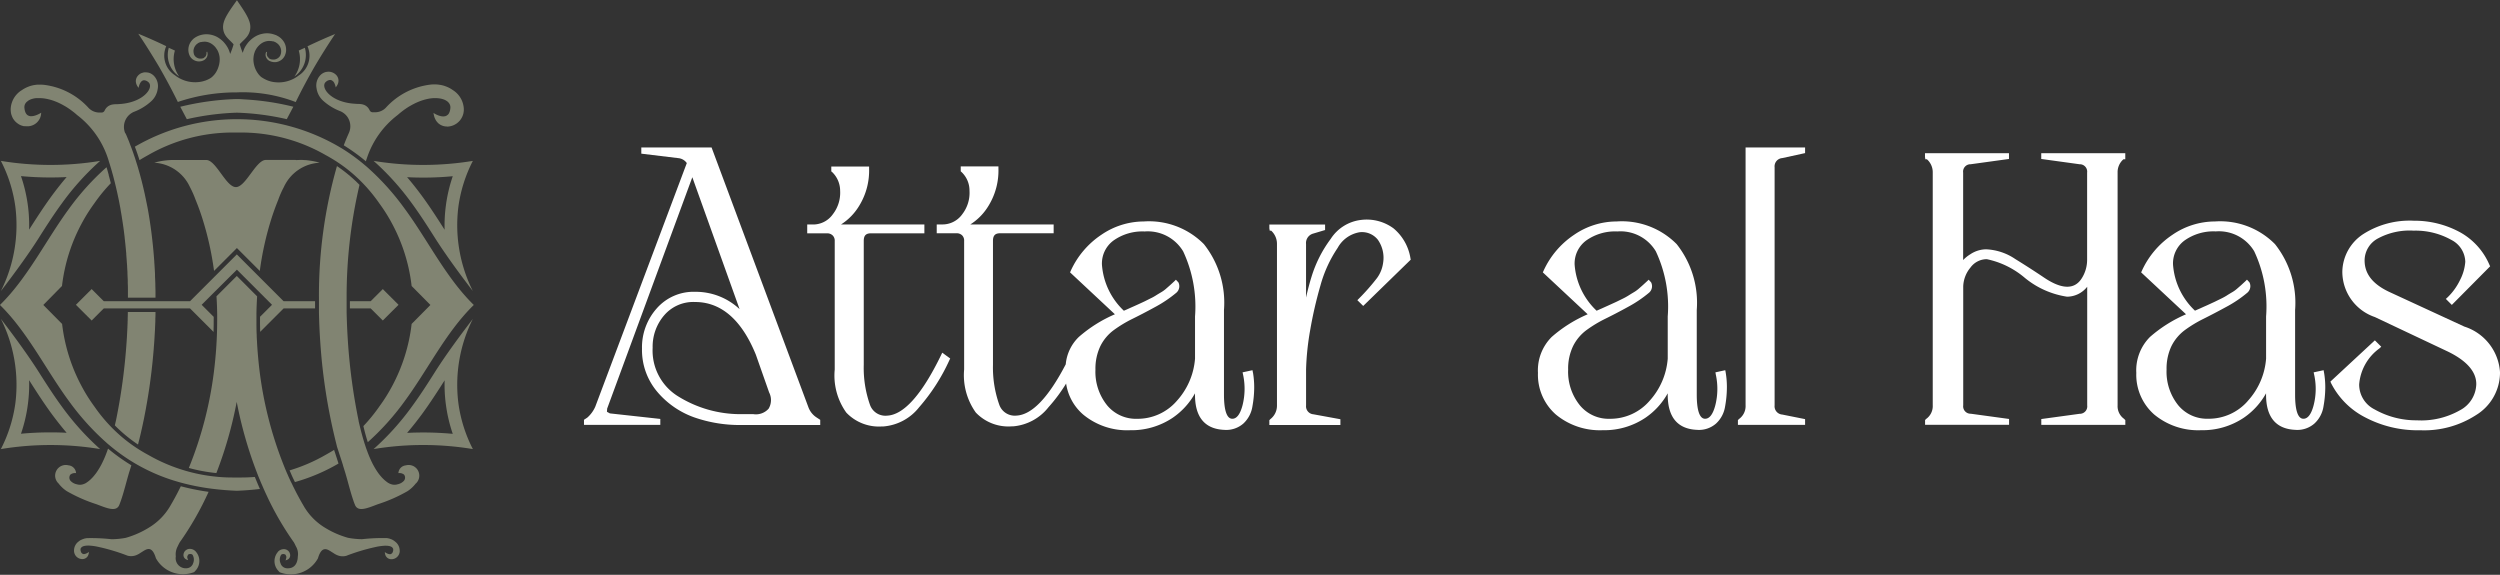 <svg xmlns="http://www.w3.org/2000/svg" width="156.578" height="36" viewBox="0 0 156.578 36">
  <rect x="0" y="0" width="156.578" height="36" fill="#333333" stroke="none"/>
  <g id="Group_155" data-name="Group 155" transform="translate(-13.928 -13)">
    <g id="Group_153" data-name="Group 153">
      <path id="Path_432" data-name="Path 432" d="M32.3,19.684l-.411.779a16.142,16.142,0,0,0-3.117-.406h-.017a16.323,16.323,0,0,0-3.126.408l-.41-.778a16.824,16.824,0,0,1,3.5-.483l.017,0h.051l.017,0c.14,0,.278.012.416.021q.121.006.24.015a16.244,16.244,0,0,1,2.838.444" fill="#818472"/>
      <path id="Path_433" data-name="Path 433" d="M42.637,25.952a8.871,8.871,0,0,1,.907-2.875,19.245,19.245,0,0,1-3.07.253,19.1,19.1,0,0,1-3.147-.253,16.477,16.477,0,0,1,2.383,2.64c.537.731,1.03,1.506,1.506,2.258.512.8,1.3,1.921,2.328,3.255a9.205,9.205,0,0,1-.907-5.278m-.78-.1a9.482,9.482,0,0,0-.082,1.538c-.431-.677-.912-1.428-1.431-2.134q-.456-.618-.919-1.159c.335.018.674.026,1.01.026h.041q.9,0,1.809-.086a9.43,9.43,0,0,0-.428,1.815" fill="#818472"/>
      <path id="Path_434" data-name="Path 434" d="M13.983,31.23c1.026-1.334,1.817-2.452,2.328-3.256.475-.751.97-1.526,1.506-2.257a16.481,16.481,0,0,1,2.383-2.64,19.2,19.2,0,0,1-3.147.253,19.265,19.265,0,0,1-3.07-.253,8.846,8.846,0,0,1,.907,2.875,9.2,9.2,0,0,1-.907,5.278m1.259-7.2c.6.055,1.208.084,1.809.085h.04c.338,0,.676-.007,1.011-.026q-.464.543-.919,1.16c-.519.706-1,1.457-1.432,2.134a9.344,9.344,0,0,0-.08-1.537,9.5,9.5,0,0,0-.429-1.816" fill="#818472"/>
      <path id="Path_435" data-name="Path 435" d="M43.544,32.972c-1.026,1.335-1.816,2.452-2.328,3.256-.475.751-.969,1.527-1.506,2.257a16.533,16.533,0,0,1-2.383,2.641,19.071,19.071,0,0,1,6.217,0,8.877,8.877,0,0,1-.907-2.876,9.2,9.2,0,0,1,.907-5.278m-1.259,7.2c-.6-.055-1.208-.084-1.809-.085h-.04c-.338,0-.676.008-1.011.026q.464-.543.919-1.159c.519-.706,1-1.457,1.432-2.134a9.354,9.354,0,0,0,.081,1.537,9.5,9.5,0,0,0,.428,1.815" fill="#818472"/>
      <path id="Path_436" data-name="Path 436" d="M14.891,38.25a8.908,8.908,0,0,1-.908,2.876,19.145,19.145,0,0,1,6.217,0,16.525,16.525,0,0,1-2.382-2.641c-.537-.73-1.031-1.506-1.507-2.257-.511-.8-1.3-1.921-2.328-3.256a9.214,9.214,0,0,1,.908,5.278m.779.1a9.365,9.365,0,0,0,.082-1.538c.431.678.912,1.429,1.431,2.135q.456.616.919,1.159c-.335-.018-.674-.026-1.01-.026h-.041c-.6,0-1.206.03-1.809.085a9.356,9.356,0,0,0,.428-1.815" fill="#818472"/>
      <path id="Path_437" data-name="Path 437" d="M24.5,15.993c.129.058.255.115.383.175a1.864,1.864,0,0,0,.269,1.623,1.628,1.628,0,0,1-.652-1.8" fill="#818472"/>
      <path id="Path_438" data-name="Path 438" d="M34.931,15.109c-.457.679-.892,1.372-1.305,2.073-.439.767-.788,1.418-1.176,2.209a9.226,9.226,0,0,0-3.691-.605,11.419,11.419,0,0,0-3.692.6c-.386-.785-.739-1.439-1.173-2.2-.417-.7-.85-1.394-1.306-2.073.863.349,1.749.776,1.749.778l0,.007a1.463,1.463,0,0,0,.55,1.817,2.043,2.043,0,0,0,1.51.421,1.691,1.691,0,0,0,.373-.085l.007,0a1.883,1.883,0,0,0,.352-.168l.069-.054a1.344,1.344,0,0,0,.23-.257,1.556,1.556,0,0,0,.186-.393,1.446,1.446,0,0,0,.074-.485,1.032,1.032,0,0,0-.032-.253l-.015-.063-.02-.059-.011-.029-.006-.015,0-.008,0,0v0l-.032-.069-.028-.058-.036-.057-.08-.113a1.012,1.012,0,0,0-.2-.191.829.829,0,0,0-.5-.17l-.136.012-.067.013-.02,0h0l0,0H26.49l-.035.013-.055.02-.055.028-.1.074a.6.6,0,0,0-.2.417l.007.114.026.106a.394.394,0,0,0,.113.158.514.514,0,0,0,.169.091.53.53,0,0,0,.185.015l.044-.009.01,0H26.6l.024-.008.013,0,.009,0,.013-.005.033-.019.107-.092v0a.351.351,0,0,0,.064-.193l0-.055,0-.019v0l.02-.028.019,0,.01.015,0,.011,0,0v0l.015.064,0,.017a.39.39,0,0,1-.042.228.457.457,0,0,1-.12.145l-.041.033-.027.015-.023.013-.025.01-.026.012-.057.019a.7.7,0,0,1-.253.019.664.664,0,0,1-.267-.094.627.627,0,0,1-.218-.222.749.749,0,0,1-.063-.148.92.92,0,0,1-.035-.161.9.9,0,0,1,.214-.684.924.924,0,0,1,.149-.144l.089-.06.1-.054a1.388,1.388,0,0,1,.411-.12,1.332,1.332,0,0,1,.444.019,1.431,1.431,0,0,1,.411.153,1.793,1.793,0,0,1,.336.253,1.9,1.9,0,0,1,.136.152l.061.08.058.086.047.078.051.1.039.093.035.095.033.114a4.921,4.921,0,0,0,.214-.6c-.229-.28-.542-.452-.635-.863-.119-.529.191-.988.844-1.9.635.923.938,1.386.811,1.912-.1.4-.4.573-.636.843v0a5.206,5.206,0,0,0,.19.541l.015-.056.035-.1.04-.1.047-.1.05-.081.057-.087.062-.084a1.29,1.29,0,0,1,.14-.156,1.721,1.721,0,0,1,.345-.266,1.427,1.427,0,0,1,.428-.163,1.328,1.328,0,0,1,.466-.023,1.29,1.29,0,0,1,.224.046l.106.034.024.011.019.006.013,0,.045.023.106.056.095.065a1,1,0,0,1,.16.151.942.942,0,0,1,.233.733.777.777,0,0,1-.041.171l-.029.081-.011.023-.008.015-.023.039a.665.665,0,0,1-.239.241.7.7,0,0,1-.29.1.729.729,0,0,1-.272-.028l-.059-.02-.033-.015-.023-.011-.012,0-.015-.009-.026-.018-.046-.033a.5.5,0,0,1-.118-.163.408.408,0,0,1-.027-.259l.016-.051,0,0,0-.006.009-.02.035-.015.015.023,0,.008,0,.019-.007.055a.36.36,0,0,0,.022.148l.029.057.1.111.038.021.017.008.02.008.025.008.021.007.048.007a.5.5,0,0,0,.4-.1.456.456,0,0,0,.137-.175l.034-.117.01-.125a.641.641,0,0,0-.218-.466l-.112-.082-.063-.031-.062-.024-.037-.013-.013,0,0,0-.018,0-.073-.015-.147-.012a.887.887,0,0,0-.535.185,1.17,1.17,0,0,0-.353.441l-.031.069v0l0,0,0,.005,0,.017-.014.031-.02.062-.015.067a1.641,1.641,0,0,0-.029.261,1.569,1.569,0,0,0,.081.5,1.55,1.55,0,0,0,.2.394,1.2,1.2,0,0,0,.209.228l0,0a2.056,2.056,0,0,0,.445.232l.019.006a1.7,1.7,0,0,0,.375.085,2.052,2.052,0,0,0,1.513-.421,1.467,1.467,0,0,0,.55-1.817l-.006-.007s.887-.429,1.75-.778" fill="#818472"/>
      <path id="Path_439" data-name="Path 439" d="M33.021,15.993c-.129.058-.257.115-.383.175a1.866,1.866,0,0,1-.27,1.623,1.626,1.626,0,0,0,.653-1.8" fill="#818472"/>
      <path id="Path_440" data-name="Path 440" d="M33.939,23.192a2.613,2.613,0,0,0-2.229,1.516,6.337,6.337,0,0,0-.348.782l0,.007c-.153.371-.293.758-.422,1.157h0a19.121,19.121,0,0,0-.74,3.316l-1.235-1.235-.2-.2-.2.2-1.231,1.231a19.331,19.331,0,0,0-.74-3.31c-.126-.4-.266-.778-.417-1.146a6.6,6.6,0,0,0-.359-.808,2.616,2.616,0,0,0-2.228-1.511,3.95,3.95,0,0,1,.622-.131l.106-.013a4.214,4.214,0,0,1,.467-.027h2.058a.416.416,0,0,1,.175.042c.56.262,1.123,1.656,1.684,1.656.611,0,1.239-1.657,1.852-1.7h1.895l.045.01c.086-.007.169-.01.253-.01l.122,0,.12.007c.079,0,.154.01.226.018l.1.013c.1.014.195.03.276.046l.077.017.035.008.065.014c.108.027.17.047.17.047" fill="#818472"/>
      <path id="Path_441" data-name="Path 441" d="M26.2,47.558a.883.883,0,0,1,.023,1.124l-.1.116-.044.037a1.936,1.936,0,0,1-2.387-.873c-.27-.914-.664-.507-.955-.343a1.3,1.3,0,0,1-.279.153.872.872,0,0,1-.541.031,12.293,12.293,0,0,0-1.732-.529l-.063-.014a3.407,3.407,0,0,0-.651-.091c-.345,0-.454.088-.5.207l0,.09.028.1.021.041.014.021.03.031.05.03.038.011h.056l.079-.018.051-.019.067-.035.038-.024.016-.011.024-.017.015-.011-.011.1-.025.088-.017.04-.014.028-.034.049,0,0-.017.019a.391.391,0,0,1-.257.125.52.52,0,0,1-.558-.536.7.7,0,0,1,.285-.562l.088-.069L19,46.818l.066-.032.145-.052.067-.015.057-.01.042-.005h.012l.012,0a11.562,11.562,0,0,1,1.52.069,4.982,4.982,0,0,0,.881-.087A5.7,5.7,0,0,0,23.327,46a3.816,3.816,0,0,0,1.23-1.255q.366-.614.694-1.286l.021,0,.02.006a14.384,14.384,0,0,0,1.7.339,18.929,18.929,0,0,1-1.807,3.162,2.713,2.713,0,0,0-.124.247,1.041,1.041,0,0,0-.122.636.633.633,0,0,0,.7.74.447.447,0,0,0,.372-.273l0-.011a.584.584,0,0,0-.025-.559l-.022-.02-.006,0-.019-.012-.029-.011-.046-.006a.257.257,0,0,0-.156.043l-.051.11v.014h0l0,.041,0,.014,0,.014h0l.021.064.008.022.013.029.007.013.009.018a.466.466,0,0,1-.138-.049.3.3,0,0,1-.157-.3.391.391,0,0,1,.144-.266l.07-.046.033-.015.033-.011a.446.446,0,0,1,.188-.01.478.478,0,0,1,.3.162l.006.006" fill="#818472"/>
      <path id="Path_442" data-name="Path 442" d="M38.964,47.488a.522.522,0,0,1-.559.536.4.4,0,0,1-.258-.125l-.017-.019v0l-.035-.049-.013-.028-.017-.04-.025-.088-.011-.1.015.01.024.017.016.011.037.024.068.035.05.019.079.018h.058l.036-.011.051-.03.031-.031.013-.021.021-.041.028-.1,0-.09c-.041-.119-.151-.207-.495-.207a3.407,3.407,0,0,0-.651.091l-.064.014a12.318,12.318,0,0,0-1.731.529.872.872,0,0,1-.541-.031,1.3,1.3,0,0,1-.279-.153c-.29-.164-.685-.571-.955.343a1.935,1.935,0,0,1-2.387.873l-.044-.037-.1-.116a.885.885,0,0,1,.025-1.124l0-.006a.483.483,0,0,1,.3-.162.439.439,0,0,1,.186.01l.034.011.033.015.07.046a.391.391,0,0,1,.144.266.3.3,0,0,1-.157.3.473.473,0,0,1-.139.049l.009-.017.008-.014.013-.029L31.841,48l.02-.064h0l0-.014,0-.014,0-.041h0v-.014l-.05-.11a.258.258,0,0,0-.157-.043l-.045.006-.029.011-.021.012,0,0-.023.02a.583.583,0,0,0-.025.56l0,.01a.444.444,0,0,0,.37.273c.531.038.691-.361.7-.74a.933.933,0,0,0-.122-.636,2.714,2.714,0,0,0-.124-.247,18.69,18.69,0,0,1-1.586-2.689h0c-.031-.065-.063-.131-.093-.2-.044-.09-.087-.183-.129-.276-.032-.07-.064-.141-.095-.213s-.063-.143-.093-.215c-.047-.1-.092-.209-.133-.315-.032-.07-.061-.144-.091-.216s-.056-.144-.085-.217a25.8,25.8,0,0,1-1.276-4.459,25.449,25.449,0,0,1-1.275,4.459l-.062-.006a10.257,10.257,0,0,1-1.662-.314,23.806,23.806,0,0,0,1.615-6.4c.057-.514.1-1.022.124-1.525.009-.127.013-.255.018-.38q.018-.472.018-.935c0-.136,0-.269,0-.4-.005-.376-.019-.747-.044-1.112l1.272-1.272,1.274,1.276c-.023.363-.038.731-.043,1.1,0,.134,0,.267,0,.4,0,.309,0,.62.017.935,0,.126.009.253.017.38.026.505.069,1.015.124,1.53a23.844,23.844,0,0,0,1.617,6.4c.027.071.058.14.087.21s.06.139.091.208c.044.106.091.21.141.315.03.07.063.138.1.206s.066.138.1.208l.138.274q.055.112.114.222l.007.013q.211.4.435.777A3.826,3.826,0,0,0,34.2,46a5.683,5.683,0,0,0,1.522.683,4.971,4.971,0,0,0,.88.087,11.585,11.585,0,0,1,1.522-.069l.01,0h.013l.042.005.056.01.067.015.145.052.066.032.064.039.089.069a.71.71,0,0,1,.286.562" fill="#818472"/>
      <path id="Path_443" data-name="Path 443" d="M33.665,32.315H31.692l-1.469,1.469c-.01-.317-.014-.632-.009-.944l.75-.75-2.2-2.2-1.506,1.5h0l-.7.7.754.754c0,.312,0,.628-.01.945l-1.473-1.474h-5.4l-.226.224-.534.536-.986-.985.986-.985.534.536.226.224h5.4l1.345-1.345.2-.2,1.386-1.386,1.389,1.39.2.2,1.342,1.342h1.97c0,.15,0,.3,0,.45" fill="#818472"/>
      <path id="Path_444" data-name="Path 444" d="M38.889,32.09l-.985.984-.536-.534-.225-.226h-1.3c0-.15,0-.3,0-.448h1.3l.225-.226.536-.534Z" fill="#818472"/>
      <path id="Path_445" data-name="Path 445" d="M35.132,42.03A11.625,11.625,0,0,1,32.4,43.192h0c-.033-.068-.066-.136-.1-.206-.059-.122-.114-.246-.167-.373l-.068-.152,0,0a10.612,10.612,0,0,0,2.261-.975c.178-.1.353-.2.527-.308.1.3.19.585.276.854" fill="#818472"/>
      <path id="Path_446" data-name="Path 446" d="M30.209,43.624h0c-.464.056-.945.094-1.446.114q-.75-.03-1.445-.114c-.078-.01-.154-.018-.231-.029a13.992,13.992,0,0,1-1.738-.344c-.072-.018-.145-.038-.216-.059a11.574,11.574,0,0,1-2.711-1.147c-.066-.039-.133-.078-.2-.119a11.64,11.64,0,0,1-1.452-1.051c-.062-.05-.123-.1-.184-.158a15.946,15.946,0,0,1-2.318-2.566c-1.477-2-2.589-4.331-4.343-6.05,1.754-1.719,2.866-4.046,4.343-6.051A16.027,16.027,0,0,1,20.6,23.474c.049.159.093.316.135.469l0,.013,0,0,0,.009c.047.169.092.34.133.512a9.957,9.957,0,0,0-.986,1.194l-.042.06a10.512,10.512,0,0,0-.853,1.372,10.894,10.894,0,0,0-1.176,3.807L16.641,32.1l1.177,1.189A10.9,10.9,0,0,0,18.994,37.1a10.5,10.5,0,0,0,.853,1.371l.042.06a9.778,9.778,0,0,0,.979,1.185c.059.064.122.127.185.187A9.284,9.284,0,0,0,22.5,41.068c.066.043.13.085.2.126q.248.155.5.29a10.575,10.575,0,0,0,2.265.976c.071.023.143.043.215.062a10.45,10.45,0,0,0,1.725.327l.23.023c.294.024.591.035.891.035H29c.3,0,.6-.011.889-.035h0c.029.072.06.147.09.219.045.108.089.215.134.32.03.072.061.142.092.213" fill="#818472"/>
      <path id="Path_447" data-name="Path 447" d="M43.6,32.1l-.056.057c-1.724,1.712-2.826,4.011-4.288,5.993a15.961,15.961,0,0,1-2.292,2.544c-.1-.308-.19-.643-.277-1.008a10.357,10.357,0,0,0,.952-1.159l.041-.06a10.441,10.441,0,0,0,.854-1.371,10.87,10.87,0,0,0,1.175-3.808L40.886,32.1l-1.177-1.188A10.89,10.89,0,0,0,38.534,27.1a10.575,10.575,0,0,0-.854-1.371l-.041-.059a10.16,10.16,0,0,0-.963-1.169c-.059-.063-.121-.125-.183-.186a9.294,9.294,0,0,0-1.407-1.145c-.064-.044-.129-.087-.2-.128-.183-.117-.372-.225-.562-.329A10.619,10.619,0,0,0,29,21.3l-.2,0-.04,0-.039,0-.2,0A10.628,10.628,0,0,0,23.2,22.718c-.181.1-.358.2-.534.313-.092-.288-.187-.571-.291-.844a12.718,12.718,0,0,1,12.808.016l.2.119a11.766,11.766,0,0,1,1.39,1.016c.063.051.125.105.186.159a15.952,15.952,0,0,1,2.3,2.554c1.462,1.983,2.564,4.281,4.288,5.994l.056.056" fill="#818472"/>
      <path id="Path_448" data-name="Path 448" d="M22.155,42.145c-.022.071-.046.142-.066.211-.027.086-.053.171-.08.254-.163.549-.324,1.217-.5,1.721-.034.1-.068.19-.1.271-.18.494-.781.227-1.436-.021a9.583,9.583,0,0,1-1.863-.82,2.144,2.144,0,0,1-.519-.486.667.667,0,0,1,.629-1.13.519.519,0,0,1,.472.487.473.473,0,0,0-.356.094.31.31,0,0,0,.01.388.736.736,0,0,0,.4.219.637.637,0,0,0,.377,0,.889.889,0,0,0,.186-.079l.118-.082.061-.046.088-.075.044-.042.044-.043.048-.049.04-.044.044-.05.043-.052.087-.11.043-.06.043-.062.075-.115c.032-.052.063-.1.095-.157l.085-.152c.04-.078.082-.162.122-.248l.041-.089.04-.091.04-.094.04-.1.015-.038h0c.036-.088.068-.178.1-.271l.03-.086h0a11.836,11.836,0,0,0,1.46,1.043" fill="#818472"/>
      <path id="Path_449" data-name="Path 449" d="M23.667,32.54c0,.136,0,.271-.01.408l0,.124c0,.053,0,.106-.006.159,0,.089-.007.177-.011.265,0,.112-.01.224-.016.337v.005q-.009.15-.018.3c-.007.123-.014.245-.024.368s-.019.26-.029.389c-.006.065-.011.129-.017.194-.01.119-.022.239-.033.358s-.021.225-.033.337c-.014.13-.029.26-.043.389s-.028.231-.042.348c-.007.066-.017.132-.026.2-.013.1-.027.209-.041.313-.018.124-.035.248-.054.371l-.016.1-.039.257c-.014.078-.027.157-.04.236-.016.106-.035.212-.054.317s-.038.218-.058.326c-.033.174-.066.348-.1.521-.018.089-.036.179-.056.268q-.037.185-.078.366c-.023.1-.046.2-.069.305s-.046.2-.071.3c-.018.074-.035.148-.055.222s-.037.148-.054.22a9.191,9.191,0,0,1-1.453-1.2l.03-.135c.012-.051.024-.1.035-.154l.006-.028.006-.022v0a36.651,36.651,0,0,0,.652-4.793c.01-.123.017-.247.025-.369.006-.1.011-.2.016-.3.007-.116.012-.231.018-.346,0-.088.008-.177.01-.264q0-.08.006-.159l0-.124c.005-.137.008-.274.01-.41Z" fill="#818472"/>
      <path id="Path_450" data-name="Path 450" d="M21.783,21.331c.038.085.075.172.112.26s.063.151.095.229l.028.07.036.1.021.052.02.054c.035.089.067.171.082.214h0c.02.057.041.113.062.17s.043.123.064.185c.032.092.064.184.094.276l.047.153.021.066c.029.093.059.187.071.224l.014.047c.017.054.033.111.049.167s.032.11.047.165c.022.075.043.151.063.226s.037.138.055.207.042.157.061.236.045.18.066.271.047.2.07.3c.017.077.035.153.051.231s.033.156.049.235c.034.161.065.326.1.491.016.083.031.166.046.249s.033.189.048.284c.02.121.039.244.058.366s.036.247.054.372c.049.346.091.7.128,1.057.011.09.019.18.027.27.019.18.034.362.048.545q.012.136.021.276c0,.053.006.107.01.161s.007.108.01.162c.01.154.019.311.026.466l0,.07c0,.086.006.173.009.259s.008.188.011.282c0,.161.009.322.01.483,0,.113,0,.225,0,.338v.042H21.94c0-.08,0-.162,0-.241s0-.161,0-.242c0-.136,0-.272-.01-.407l0-.108V30.6c0-.1-.008-.2-.013-.3l-.006-.166,0-.04c0-.106-.012-.211-.017-.314l-.005-.1c0-.069-.009-.138-.014-.206s-.009-.138-.014-.207l-.008-.111-.017-.209,0-.05c-.005-.064-.01-.129-.017-.192-.011-.118-.021-.235-.034-.351-.014-.151-.031-.3-.049-.449l0-.03c-.017-.139-.033-.276-.051-.413-.021-.16-.043-.318-.067-.475-.016-.112-.033-.222-.051-.331-.027-.177-.058-.354-.088-.526l0-.013-.007-.043c-.019-.1-.039-.208-.059-.312l-.013-.07c-.019-.1-.038-.194-.059-.29s-.04-.192-.061-.286-.043-.189-.064-.283-.044-.187-.067-.279l0-.007c-.025-.1-.087-.341-.13-.509-.015-.057-.029-.106-.037-.138l-.007-.019c-.025-.093-.05-.185-.078-.277l-.006-.023c-.027-.09-.054-.178-.08-.267l-.074-.232,0-.007c-.028-.09-.056-.178-.086-.263a5.608,5.608,0,0,0-1.9-2.612c-.109-.1-.217-.184-.326-.265-.053-.042-.108-.08-.162-.117-.108-.076-.214-.143-.32-.2-.053-.031-.106-.06-.158-.087s-.1-.052-.154-.076h0c-.051-.025-.1-.048-.152-.069l-.15-.059c-.1-.036-.2-.067-.292-.092l-.139-.033c-.092-.02-.18-.034-.266-.044l-.126-.01-.12,0h-.075l-.012,0-.041,0-.065,0-.024,0-.058.008-.03.005h0l-.077.016-.082.023-.048.017-.046.018-.054.025-.059.033-.113.088-.045.046-.036.05a.442.442,0,0,0-.065.272l.008.074.009.058.01.042.009.034.01.031.017.045.013.029.013.026.035.053.027.029.028.028h0l.031.023.036.019.074.027.053.01h.005l.058,0,.082-.005.042-.008.04-.008.107-.03c.052-.018.1-.038.145-.058l.081-.041.034-.019.052-.03.024-.015.008-.005a.861.861,0,0,1-.854.852l-.076,0-.058-.006h-.009l-.03,0L15.4,20.9l-.077-.023-.035-.011-.034-.013-.008,0-.064-.029-.062-.033-.083-.054-.08-.062-.074-.069-.034-.04-.033-.039-.054-.075-.008-.012-.026-.045,0,0-.019-.035,0-.008-.023-.05-.01-.025-.029-.078v0l-.013-.044-.008-.031-.01-.046v-.009l-.007-.032v-.013l-.006-.056a1.081,1.081,0,0,1,0-.228,1.459,1.459,0,0,1,.688-1.092l.1-.065.1-.058h0l.136-.066.142-.055a2.2,2.2,0,0,1,.292-.076l.153-.021.076-.006.067,0h.085a2.162,2.162,0,0,1,.254.014,4.5,4.5,0,0,1,2.784,1.449.941.941,0,0,0,.679.286H20.3a.209.209,0,0,0,.183-.131l.038-.07a.652.652,0,0,1,.227-.224.778.778,0,0,1,.3-.089.968.968,0,0,1,.135-.008h.047c.1-.005.217-.012.346-.025,1.426-.152,2.015-1.068,1.638-1.364a.433.433,0,0,0-.258-.112c-.276,0-.347.474-.347.474a.749.749,0,0,1-.132-.215.534.534,0,0,1-.034-.293l.009-.041.013-.041.022-.053.021-.037.023-.036.026-.034.028-.032.051-.046.05-.038.025-.016.023-.014h0l.014-.008.047-.021.01,0,.058-.022.067-.017.04-.007.035,0,.062,0,.135.014.067.018h0l.066.025a.768.768,0,0,1,.253.184.932.932,0,0,1,.217.8,1.29,1.29,0,0,1-.446.807,3.388,3.388,0,0,1-1.021.618,1.024,1.024,0,0,0-.558,1.37" fill="#818472"/>
      <path id="Path_451" data-name="Path 451" d="M41.932,20.923a.808.808,0,0,1-.549-.2l-.042-.041-.078-.094-.035-.054-.041-.077a.971.971,0,0,1-.067-.177,1.352,1.352,0,0,1-.042-.207l.032.02.052.031.034.019.08.041c.045.02.094.04.146.058l.107.031a.758.758,0,0,0,.164.02l.117-.014.073-.027.1-.07.056-.071.023-.044.035-.091a1.061,1.061,0,0,0,.039-.216c.028-.359-.349-.614-.935-.614l-.124,0-.116.009c-.092.011-.189.026-.289.048l-.1.025a3.482,3.482,0,0,0-.535.189c-.05.021-.1.045-.153.072l-.079.04c-.051.027-.1.056-.157.087a3.69,3.69,0,0,0-.32.2c-.055.036-.108.076-.163.117-.108.081-.216.169-.325.266a5.6,5.6,0,0,0-1.9,2.611c-.031.085-.059.172-.087.262l-.009.03a12.009,12.009,0,0,0-1.385-1c.1-.269.21-.527.321-.776a1.021,1.021,0,0,0-.558-1.369,3.424,3.424,0,0,1-1.021-.619,1.291,1.291,0,0,1-.447-.807.936.936,0,0,1,.218-.8.744.744,0,0,1,.262-.188l.057-.021.061-.017.142-.015a.68.68,0,0,1,.484.2.517.517,0,0,1,.109.567.777.777,0,0,1-.133.215l-.005-.032-.007-.026-.013-.052-.012-.039-.043-.109h0l-.023-.043-.04-.061h0L34.79,18.1a.244.244,0,0,0-.186-.092.426.426,0,0,0-.258.112c-.376.3.212,1.212,1.638,1.364.128.013.246.02.345.025l.049,0a1.156,1.156,0,0,1,.134.009.766.766,0,0,1,.3.089.644.644,0,0,1,.227.224l.037.07a.211.211,0,0,0,.185.131h.155a.937.937,0,0,0,.678-.286A4.5,4.5,0,0,1,40.881,18.3a2.147,2.147,0,0,1,.253-.015,2.2,2.2,0,0,1,.229.012l.14.019a1.977,1.977,0,0,1,.305.078l.143.055.136.066a1.993,1.993,0,0,1,.195.123,1.459,1.459,0,0,1,.688,1.092,1.068,1.068,0,0,1-1.038,1.2" fill="#818472"/>
      <path id="Path_452" data-name="Path 452" d="M39.972,43.275a2.108,2.108,0,0,1-.519.486,9.583,9.583,0,0,1-1.863.82c-.654.248-1.256.515-1.436.022-.035-.082-.07-.174-.1-.272l0,0c-.175-.5-.336-1.171-.5-1.719-.026-.083-.053-.168-.079-.254-.021-.069-.044-.14-.066-.211l0-.015-.07-.22c-.088-.27-.18-.557-.28-.859l-.03-.094,0-.009-.031-.125a35.679,35.679,0,0,1-1.005-6.313c-.048-.666-.076-1.325-.089-1.97l0-.225c0-.151,0-.3,0-.449,0-.077,0-.152,0-.226a29.47,29.47,0,0,1,1.128-8.24,9.255,9.255,0,0,1,1.413,1.176,30.73,30.73,0,0,0-.808,7.064c0,.074,0,.149,0,.226,0,.149,0,.3,0,.449,0,.074,0,.15,0,.225q.02.972.089,1.97a36.7,36.7,0,0,0,.653,4.793h0l.006.023,0,.029c.019.089.039.175.06.26s.042.174.063.259.035.142.055.212c.024.092.048.181.072.268l.038.129.074.247.04.123.037.112.039.116.008.02.013.035.017.051.034.088.042.114.018.044.009.025h0l.015.038.032.079.008.018.041.094.04.091.04.089.071.146.052.1.065.115.02.037c.03.055.062.1.094.157l.076.115.022.031.02.031.043.06.087.11.044.052.044.05.019.022.06.063.008.008.045.043.044.042.088.075.034.027.027.019.06.045.058.037a.847.847,0,0,0,.186.079.64.64,0,0,0,.378,0,.738.738,0,0,0,.4-.219.31.31,0,0,0,.01-.388.471.471,0,0,0-.355-.094.519.519,0,0,1,.472-.487.667.667,0,0,1,.628,1.13" fill="#818472"/>
    </g>
    <g id="Group_154" data-name="Group 154">
      <path id="Path_453" data-name="Path 453" d="M65.044,39.128a1.3,1.3,0,0,1-.493-.645L58.494,22.234h-4.4v.39l2.313.28a.729.729,0,0,1,.536.31L51.21,38.474a1.953,1.953,0,0,1-.5.682l-.206.135v.32h4.78v-.373l-3.158-.347-.184-.1.013-.2,5.334-14.491,2.96,8.261a4.025,4.025,0,0,0-2.79-1.085,3.072,3.072,0,0,0-2.4,1.04,3.669,3.669,0,0,0-.922,2.52,4.053,4.053,0,0,0,.966,2.715,5.4,5.4,0,0,0,2.32,1.594,8.651,8.651,0,0,0,2.882.474H65.3v-.324Zm-7.583-7.213c1.631,0,2.916,1.113,3.807,3.3L62.1,37.58a1.049,1.049,0,0,1-.031,1.014,1.061,1.061,0,0,1-.954.345h-.81a7.389,7.389,0,0,1-3.88-1.1,3.363,3.363,0,0,1-1.621-3.057,3.007,3.007,0,0,1,.734-2.047,2.4,2.4,0,0,1,1.919-.82" fill="#fff"/>
      <path id="Path_454" data-name="Path 454" d="M73.441,35.453l-.052.106A12,12,0,0,1,71.5,38.5a3.169,3.169,0,0,1-2.232,1.208h-.086a2.816,2.816,0,0,1-2.248-.865,3.981,3.981,0,0,1-.726-2.7V28.088a.452.452,0,0,0-.136-.349.488.488,0,0,0-.345-.126H64.485V27.06H64.8a1.514,1.514,0,0,0,1.294-.647,2.191,2.191,0,0,0,.453-1.46,1.624,1.624,0,0,0-.5-1.175l-.054-.043v-.306h2.368l0,.14a4.2,4.2,0,0,1-.609,2.3A3.566,3.566,0,0,1,66.6,27.06h5.223v.553H68.481c-.32,0-.455.139-.455.475v7.77a6.951,6.951,0,0,0,.394,2.508,1.023,1.023,0,0,0,1.059.667c1.049-.042,2.19-1.321,3.388-3.788l.074-.156Z" fill="#fff"/>
      <path id="Path_455" data-name="Path 455" d="M92.4,36.335l-.028-.149-.62.134.03.139a4.214,4.214,0,0,1-.034,1.929c-.147.556-.362.84-.639.84-.432,0-.522-.822-.522-1.506V32.415a5.9,5.9,0,0,0-1.257-4.124,4.836,4.836,0,0,0-3.763-1.421,4.727,4.727,0,0,0-2.661.835,5.4,5.4,0,0,0-1.917,2.259l-.042.095,2.808,2.624A8.578,8.578,0,0,0,81.5,34.1a2.722,2.722,0,0,0-.823,1.716c-1.092,2.1-2.132,3.175-3.1,3.214a1.027,1.027,0,0,1-1.058-.667,6.975,6.975,0,0,1-.4-2.507v-7.77c0-.336.136-.477.453-.477h3.347v-.551H74.7a3.544,3.544,0,0,0,1.154-1.192,4.2,4.2,0,0,0,.607-2.3l0-.143H74.1v.307l.049.044a1.59,1.59,0,0,1,.5,1.174,2.189,2.189,0,0,1-.447,1.461,1.525,1.525,0,0,1-1.294.648h-.312v.551h1.242a.489.489,0,0,1,.344.127.453.453,0,0,1,.131.35v8.053a4.023,4.023,0,0,0,.731,2.7,2.819,2.819,0,0,0,2.252.865h.081A3.158,3.158,0,0,0,79.6,38.5a9.966,9.966,0,0,0,1.1-1.478,3.175,3.175,0,0,0,1.072,1.945,4.312,4.312,0,0,0,2.938.978,4.621,4.621,0,0,0,2.662-.777,4.534,4.534,0,0,0,1.4-1.533v.088c0,1.406.616,2.147,1.836,2.2a1.629,1.629,0,0,0,1.191-.394,1.843,1.843,0,0,0,.569-1.073,6.773,6.773,0,0,0,.112-1.163,5.539,5.539,0,0,0-.076-.954m-4.79,1.791a3.247,3.247,0,0,1-2.473,1.1,2.336,2.336,0,0,1-1.875-.847,3.348,3.348,0,0,1-.729-2.236,3.277,3.277,0,0,1,.307-1.467,2.785,2.785,0,0,1,.851-1.012,7.952,7.952,0,0,1,1.162-.7c.407-.2.877-.443,1.406-.733a7.782,7.782,0,0,0,1.347-.906.541.541,0,0,0,.124-.642l-.158-.168-.1.1-.265.243-.277.243a1.977,1.977,0,0,1-.3.21c-.137.082-.248.148-.318.194a2.737,2.737,0,0,1-.331.181l-.335.168c-.063.033-.181.086-.352.165s-.289.131-.345.156-.181.08-.374.168l-.261.115a4.4,4.4,0,0,1-1.374-2.886,1.784,1.784,0,0,1,.723-1.511,3.127,3.127,0,0,1,1.952-.568,2.584,2.584,0,0,1,2.411,1.244,8.16,8.16,0,0,1,.744,4.082l0,2.641a4.443,4.443,0,0,1-1.161,2.666" fill="#fff"/>
      <path id="Path_456" data-name="Path 456" d="M102.285,29.262l-2.978,2.9L98.94,31.8l.1-.1a13.371,13.371,0,0,0,1.132-1.286,2.065,2.065,0,0,0,.382-.952,1.965,1.965,0,0,0-.329-1.445,1.265,1.265,0,0,0-1.146-.471,1.931,1.931,0,0,0-1.371.979,7.957,7.957,0,0,0-1.08,2.359,25.843,25.843,0,0,0-.642,2.792,16.754,16.754,0,0,0-.257,2.453v2.265a.5.5,0,0,0,.455.553l1.695.31v.36H93.429v-.3l.065-.068a1.058,1.058,0,0,0,.412-.856V28.281a1.115,1.115,0,0,0-.364-.835h-.09l-.023-.146v-.239H96.92v.346l-.749.224a.613.613,0,0,0-.444.65v3.357q.155-.7.349-1.322a7.777,7.777,0,0,1,1.2-2.359,2.618,2.618,0,0,1,1.9-1.183,2.829,2.829,0,0,1,2.034.532,3.059,3.059,0,0,1,1.058,1.879Z" fill="#fff"/>
      <path id="Path_457" data-name="Path 457" d="M122.011,36.335l-.027-.149-.617.134.024.139a4.187,4.187,0,0,1-.032,1.929c-.146.556-.361.84-.639.84-.433,0-.522-.822-.522-1.506V32.415a5.911,5.911,0,0,0-1.257-4.124,4.832,4.832,0,0,0-3.764-1.421,4.722,4.722,0,0,0-2.66.835,5.38,5.38,0,0,0-1.916,2.259l-.044.095,2.809,2.624a8.527,8.527,0,0,0-2.253,1.42,2.955,2.955,0,0,0-.861,2.254,3.312,3.312,0,0,0,1.126,2.609,4.319,4.319,0,0,0,2.938.978,4.611,4.611,0,0,0,2.663-.777,4.486,4.486,0,0,0,1.4-1.533v.088c0,1.406.616,2.147,1.836,2.2a1.619,1.619,0,0,0,1.19-.394,1.831,1.831,0,0,0,.568-1.073,6.745,6.745,0,0,0,.112-1.163,5.336,5.336,0,0,0-.074-.954m-4.79,1.791a3.248,3.248,0,0,1-2.473,1.1,2.328,2.328,0,0,1-1.873-.847,3.339,3.339,0,0,1-.732-2.236,3.25,3.25,0,0,1,.308-1.467,2.785,2.785,0,0,1,.851-1.012,7.952,7.952,0,0,1,1.162-.7c.407-.2.879-.443,1.405-.733a7.782,7.782,0,0,0,1.347-.906.536.536,0,0,0,.124-.642l-.152-.168-.107.1-.265.243-.277.243a1.992,1.992,0,0,1-.3.21c-.137.082-.243.148-.316.194a3.428,3.428,0,0,1-.33.184l-.337.165c-.061.033-.181.086-.353.165s-.288.131-.344.156-.165.075-.345.156l-.03.012-.258.115a4.405,4.405,0,0,1-1.377-2.886,1.787,1.787,0,0,1,.723-1.511,3.124,3.124,0,0,1,1.953-.568,2.577,2.577,0,0,1,2.409,1.244,8.135,8.135,0,0,1,.746,4.082l0,2.641a4.442,4.442,0,0,1-1.16,2.666" fill="#fff"/>
      <path id="Path_458" data-name="Path 458" d="M125.074,23.477V38.388a.519.519,0,0,0,.479.576l1.43.286v.361h-4.207v-.3l.068-.068a.993.993,0,0,0,.412-.856V22.234h3.727v.355l-1.428.312a.52.52,0,0,0-.481.576" fill="#fff"/>
      <path id="Path_459" data-name="Path 459" d="M146.556,23.812V38.388a.974.974,0,0,0,.4.841l.084.083v.3h-5.263v-.367l2.4-.328a.466.466,0,0,0,.475-.528V30.96a1.617,1.617,0,0,1-1.266.622,5.433,5.433,0,0,1-2.665-1.2,5.365,5.365,0,0,0-2.355-1.149,1.263,1.263,0,0,0-1.023.521,1.939,1.939,0,0,0-.456,1.181v7.449a.464.464,0,0,0,.471.528l2.4.328v.367h-5.26v-.3l.066-.068a.986.986,0,0,0,.414-.856V23.812a1.083,1.083,0,0,0-.363-.835h-.1l-.022-.145v-.238h5.26v.362l-2.4.331a.461.461,0,0,0-.471.525v5.476a2.117,2.117,0,0,1,.448-.362,1.806,1.806,0,0,1,.985-.311,3.512,3.512,0,0,1,1.831.608c.626.386,1.237.78,1.82,1.173,1.13.757,1.9.725,2.334.051a2.156,2.156,0,0,0,.347-1.188V23.812a.463.463,0,0,0-.473-.525l-2.4-.331v-.362h5.263v.383h-.115a1.063,1.063,0,0,0-.366.835" fill="#fff"/>
      <path id="Path_460" data-name="Path 460" d="M159.484,36.335l-.025-.149-.624.134.03.139a4.133,4.133,0,0,1-.033,1.929c-.146.556-.363.84-.637.84-.434,0-.522-.822-.522-1.506V32.415a5.906,5.906,0,0,0-1.259-4.124,4.826,4.826,0,0,0-3.762-1.421,4.723,4.723,0,0,0-2.661.835,5.389,5.389,0,0,0-1.917,2.259l-.044.095,2.811,2.624a8.55,8.55,0,0,0-2.256,1.42,2.961,2.961,0,0,0-.858,2.254,3.313,3.313,0,0,0,1.127,2.609,4.309,4.309,0,0,0,2.937.978,4.624,4.624,0,0,0,2.663-.777,4.5,4.5,0,0,0,1.4-1.533v.088c0,1.406.618,2.147,1.838,2.2a1.621,1.621,0,0,0,1.189-.394,1.833,1.833,0,0,0,.57-1.073,6.847,6.847,0,0,0,.112-1.163,5.48,5.48,0,0,0-.077-.954M154.7,38.126a3.247,3.247,0,0,1-2.473,1.1,2.335,2.335,0,0,1-1.876-.847,3.352,3.352,0,0,1-.728-2.236,3.277,3.277,0,0,1,.306-1.467,2.81,2.81,0,0,1,.853-1.012,7.848,7.848,0,0,1,1.162-.7c.4-.2.877-.447,1.4-.733a7.619,7.619,0,0,0,1.346-.906.539.539,0,0,0,.124-.642l-.156-.168-.1.1-.263.243-.279.243a1.806,1.806,0,0,1-.3.21c-.137.082-.242.144-.316.194a3.474,3.474,0,0,1-.331.184l-.338.165c-.058.033-.181.086-.35.165s-.291.134-.343.156-.17.075-.346.156l-.031.012-.259.115a4.4,4.4,0,0,1-1.375-2.886,1.782,1.782,0,0,1,.723-1.511,3.124,3.124,0,0,1,1.953-.568,2.578,2.578,0,0,1,2.409,1.244,8.127,8.127,0,0,1,.744,4.082l0,2.641a4.422,4.422,0,0,1-1.16,2.666" fill="#fff"/>
      <path id="Path_461" data-name="Path 461" d="M170.506,36.384A3.124,3.124,0,0,1,169,39a5.97,5.97,0,0,1-3.433.949l-.2,0a7.07,7.07,0,0,1-3.3-.806A4.884,4.884,0,0,1,159.927,37l-.043-.1,2.785-2.584.4.4-.115.106a3.078,3.078,0,0,0-1.268,2.252,1.738,1.738,0,0,0,.959,1.564,5.294,5.294,0,0,0,2.651.687,4.907,4.907,0,0,0,2.694-.626,1.9,1.9,0,0,0,1.03-1.627c.013-.792-.608-1.5-1.85-2.087l-4.5-2.127A3,3,0,0,1,160.631,30a2.871,2.871,0,0,1,1.306-2.336,5.4,5.4,0,0,1,3.169-.84,5.972,5.972,0,0,1,2.923.736,4.234,4.234,0,0,1,1.817,2.03l.043.089-2.4,2.418-.374-.375.108-.1A3.756,3.756,0,0,0,168,30.545a2.963,2.963,0,0,0,.332-1.148,1.585,1.585,0,0,0-.865-1.367,4.588,4.588,0,0,0-2.365-.584,4.179,4.179,0,0,0-2.25.493,1.567,1.567,0,0,0-.826,1.373c0,.85.52,1.5,1.587,1.991l4.661,2.152a3.213,3.213,0,0,1,2.236,2.929" fill="#fff"/>
    </g>
  </g>
</svg>
